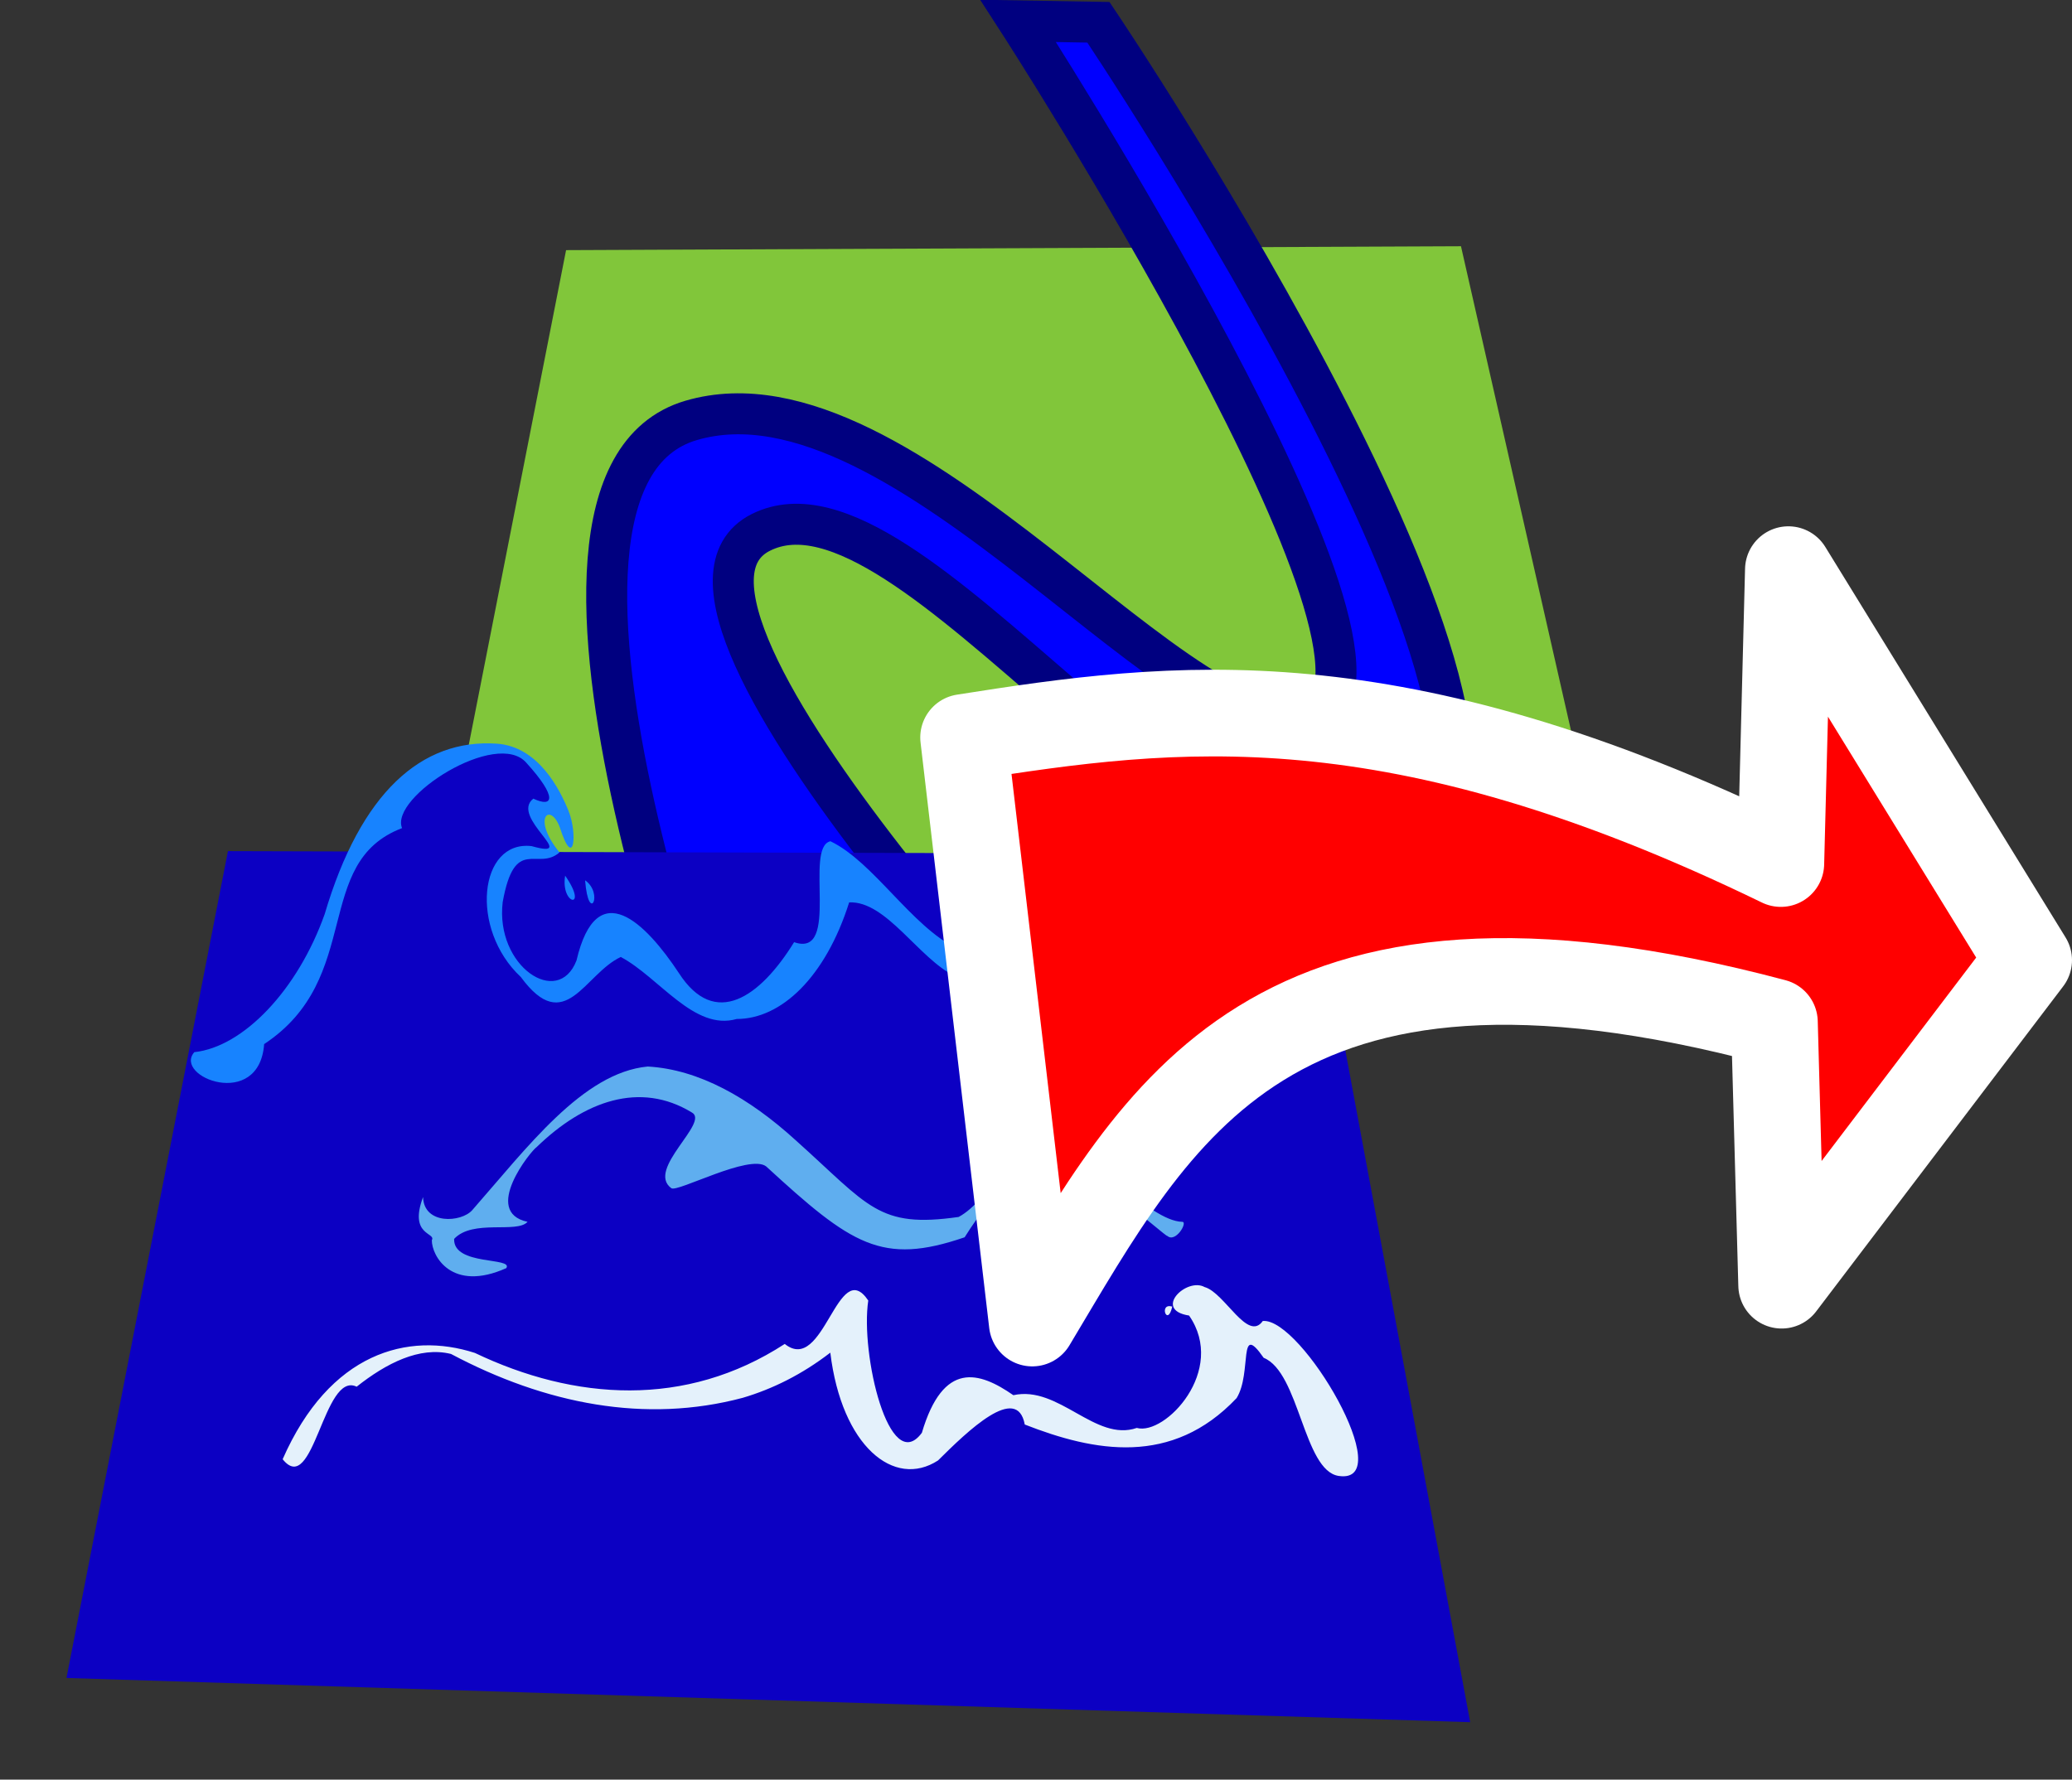 <?xml version="1.0" encoding="UTF-8" standalone="no"?>
<!-- Created with Inkscape (http://www.inkscape.org/) -->

<svg
   width="20.032mm"
   height="17.208mm"
   viewBox="0 0 20.032 17.208"
   version="1.1"
   id="svg135"
   inkscape:version="1.3 (0e150ed6c4, 2023-07-21)"
   sodipodi:docname="from_water.svg"
   inkscape:export-filename="../job_pngs/from_water.png"
   inkscape:export-xdpi="150"
   inkscape:export-ydpi="150"
   xmlns:inkscape="http://www.inkscape.org/namespaces/inkscape"
   xmlns:sodipodi="http://sodipodi.sourceforge.net/DTD/sodipodi-0.dtd"
   xmlns="http://www.w3.org/2000/svg"
   xmlns:svg="http://www.w3.org/2000/svg">
  <rect x="0" y="0" width="20.032" height="17.208" fill="#333333" stroke="none"/>
  <sodipodi:namedview
     id="namedview137"
     pagecolor="#ffffff"
     bordercolor="#eeeeee"
     borderopacity="1"
     inkscape:showpageshadow="0"
     inkscape:pageopacity="0"
     inkscape:pagecheckerboard="0"
     inkscape:deskcolor="#505050"
     inkscape:document-units="mm"
     showgrid="false"
     inkscape:zoom="6.9928936"
     inkscape:cx="38.181619"
     inkscape:cy="39.182636"
     inkscape:window-width="1920"
     inkscape:window-height="1015"
     inkscape:window-x="0"
     inkscape:window-y="0"
     inkscape:window-maximized="1"
     inkscape:current-layer="layer1" />
  <defs
     id="defs132" />
  <g
     inkscape:label="Layer 1"
     inkscape:groupmode="layer"
     id="layer1"
     transform="translate(0.584,-2.813)">
    <g
       id="g2"
       transform="matrix(0.587,0,0,0.587,4.161,5.349)"
       style="stroke-width:1.35">
      <path
         style="fill:#81c63a;fill-opacity:1;stroke-width:3.318;stroke-linecap:round;paint-order:fill markers stroke;stop-color:#000000"
         d="M 1.24,-0.2 -1.058,11.485 18.559,11.095 15.979,-0.264 Z"
         id="path21861"
         sodipodi:nodetypes="ccccc" />
      <path
         style="fill:#0000ff;stroke:#000080;stroke-width:0.675;stroke-linecap:round;paint-order:stroke markers fill;stop-color:#000000"
         d="m 4.085,14.549 c 0,0 -4.321,-10.907 -0.785,-11.944 3.536,-1.037 8.232,5.703 10.25,4.888 2.019,-0.815 -4.864,-11.469 -4.864,-11.469 l 1.322,0.023 c 0,0 8.398,12.482 5.035,13.759 C 11.68,11.083 6.932,3.206 4.449,4.449 1.967,5.691 10.437,14.357 10.437,14.357 Z"
         id="path15751"
         sodipodi:nodetypes="czzcczzcc" />
    </g>
    <g
       id="g1"
       transform="matrix(0.707,0,0,0.702,-0.077,5.768)"
       style="stroke-width:1.124">
      <path
         style="fill:#0c00c3;fill-opacity:1;stroke:#000000;stroke-width:1.509;stroke-linecap:round;stroke-opacity:0;paint-order:fill markers stroke;stop-color:#000000"
         d="M 3.369,9.492 C 3.824,8.626 4.333,5.596 6.415,6.193 l 0.542,0.656 -0.359,0.099 0.408,0.849 z"
         id="path8833"
         sodipodi:nodetypes="cccccc" />
      <path
         style="fill:#0c00c3;fill-opacity:1;stroke:#000000;stroke-width:1.509;stroke-linecap:round;stroke-opacity:0;paint-order:fill markers stroke;stop-color:#000000"
         d="M 2.4,7.514 17.181,7.555 19.387,19.512 0.192,18.903 Z"
         id="path3357"
         sodipodi:nodetypes="ccccc" />
      <path
         style="fill:#5faeef;fill-opacity:1;stroke:none;stroke-width:0.134;stroke-linecap:round;stroke-linejoin:round;stroke-dasharray:none;stroke-opacity:1;paint-order:stroke markers fill;stop-color:#000000"
         id="path19588"
         d="m 5.492,12.856 c 0.256,-0.277 0.858,-0.071 1.005,-0.236 -0.629,-0.135 0.047,-0.98 0.124,-1.029 0.651,-0.637 1.415,-0.911 2.121,-0.478 0.254,0.135 -0.63,0.785 -0.279,1.044 0.083,0.061 1.07,-0.477 1.297,-0.3 1.167,1.08 1.582,1.367 2.714,0.976 0.423,-0.68 0.746,-0.889 0.934,-0.778 0.053,-0.047 0.002,0.42 0.631,0.869 -0.537,-0.604 -0.535,-1.034 -0.389,-1.118 0.281,-0.162 1.592,1.041 1.594,1.007 0.115,0.104 0.286,-0.192 0.206,-0.193 -0.461,-0.009 -1.25,-0.99 -1.752,-1.046 -0.567,-0.063 -0.878,0.75 -1.306,0.979 -1.102,0.159 -1.223,-0.15 -2.229,-1.057 -0.635,-0.582 -1.32,-0.975 -2.022,-1.015 -0.89,0.084 -1.653,1.122 -2.401,1.979 -0.15,0.17 -0.66,0.203 -0.672,-0.181 -0.199,0.535 0.182,0.487 0.12,0.594 -0.002,0.215 0.271,0.722 1.018,0.385 0.101,-0.154 -0.724,-0.03 -0.713,-0.4 z"
         sodipodi:nodetypes="cccccccccscssccccccccc" />
      <path
         id="path10148"
         style="fill:#e4f1fb;fill-opacity:1;stroke-width:0.018;paint-order:stroke markers fill"
         d="m 15.758,13.52 c -0.247,-0.142 -0.715,0.314 -0.215,0.391 0.52,0.755 -0.327,1.657 -0.715,1.548 -0.568,0.197 -1.065,-0.59 -1.688,-0.451 -0.466,-0.326 -0.958,-0.479 -1.251,0.518 -0.446,0.608 -0.843,-1.085 -0.733,-1.822 -0.418,-0.625 -0.605,1.031 -1.142,0.598 -1.357,0.888 -2.877,0.778 -4.237,0.124 -0.917,-0.299 -1.989,-0.003 -2.629,1.464 0.424,0.534 0.559,-1.22 1.012,-0.999 0.404,-0.322 0.86,-0.558 1.29,-0.451 1.292,0.691 2.66,0.961 3.99,0.604 0.409,-0.122 0.812,-0.323 1.197,-0.622 0.155,1.289 0.873,1.877 1.473,1.485 0.403,-0.403 1.081,-1.066 1.186,-0.495 0.951,0.375 2.011,0.58 2.897,-0.364 0.215,-0.35 0.014,-1.07 0.37,-0.555 0.49,0.199 0.545,1.554 1.025,1.627 0.835,0.127 -0.51,-2.185 -1.037,-2.134 -0.206,0.294 -0.518,-0.383 -0.791,-0.466 z m -0.445,0.268 c -0.19,-0.059 -0.066,0.293 0,0 z"
         sodipodi:nodetypes="cccccccccccccccccscccc" />
      <path
         id="path10153"
         style="fill:#1783ff;fill-opacity:1;stroke-width:0.018;paint-order:stroke markers fill"
         d="M 6.078,6.034 C 5.044,5.963 4.213,6.712 3.723,8.381 3.356,9.424 2.612,10.211 1.94,10.283 1.646,10.623 2.828,11.088 2.895,10.172 4.265,9.26 3.544,7.67 4.781,7.197 4.607,6.771 6.079,5.826 6.482,6.299 6.911,6.775 6.85,6.921 6.576,6.791 6.248,7.048 7.228,7.636 6.552,7.445 5.833,7.361 5.7,8.585 6.405,9.248 7.01,10.078 7.275,9.205 7.772,8.972 8.3,9.256 8.776,9.995 9.357,9.826 9.964,9.827 10.57,9.253 10.895,8.22 c 0.507,-0.023 0.951,0.774 1.445,1.015 0.812,0.568 1.749,0.707 2.556,0.054 0.417,-0.856 1.024,-1.125 1.491,-0.252 0.226,0.282 0.895,1.453 0.97,0.698 C 16.852,9.149 16.356,8.375 15.756,8.239 15.11,7.979 14.743,9.275 14.147,9.487 13.548,9.802 12.913,9.312 12.364,8.852 11.744,8.547 11.228,7.663 10.639,7.378 10.272,7.46 10.782,8.993 10.142,8.768 9.677,9.526 9.059,9.965 8.566,9.193 8.119,8.512 7.446,7.822 7.166,9.021 6.914,9.678 6.053,9.099 6.157,8.216 6.322,7.292 6.63,7.796 6.934,7.532 6.545,7.051 6.809,6.833 6.938,7.187 7.131,7.791 7.184,7.275 7.057,6.959 6.94,6.667 6.646,6.074 6.078,6.034 Z m 0.933,1.818 c -0.066,0.411 0.33,0.475 0,0 z m 0.273,0.064 c 0.258,0.182 0.048,0.616 0,0 z"
         sodipodi:nodetypes="scccccccccccccccccccccccccsscccc" />
    </g>
    <path
       style="fill:#ff0000;stroke:#ffffff;stroke-width:0.838;stroke-linejoin:round;paint-order:stroke fill markers"
       d="M 8.732,9.944 9.396,15.606 C 10.616,13.571 11.682,11.395 16.571,12.696 l 0.07,2.544 2.388,-3.143 -2.323,-3.776 -0.073,2.842 C 12.88,9.34 10.771,9.623 8.732,9.944 Z"
       id="path2"
       sodipodi:nodetypes="cccccccc" />
  </g>
</svg>
